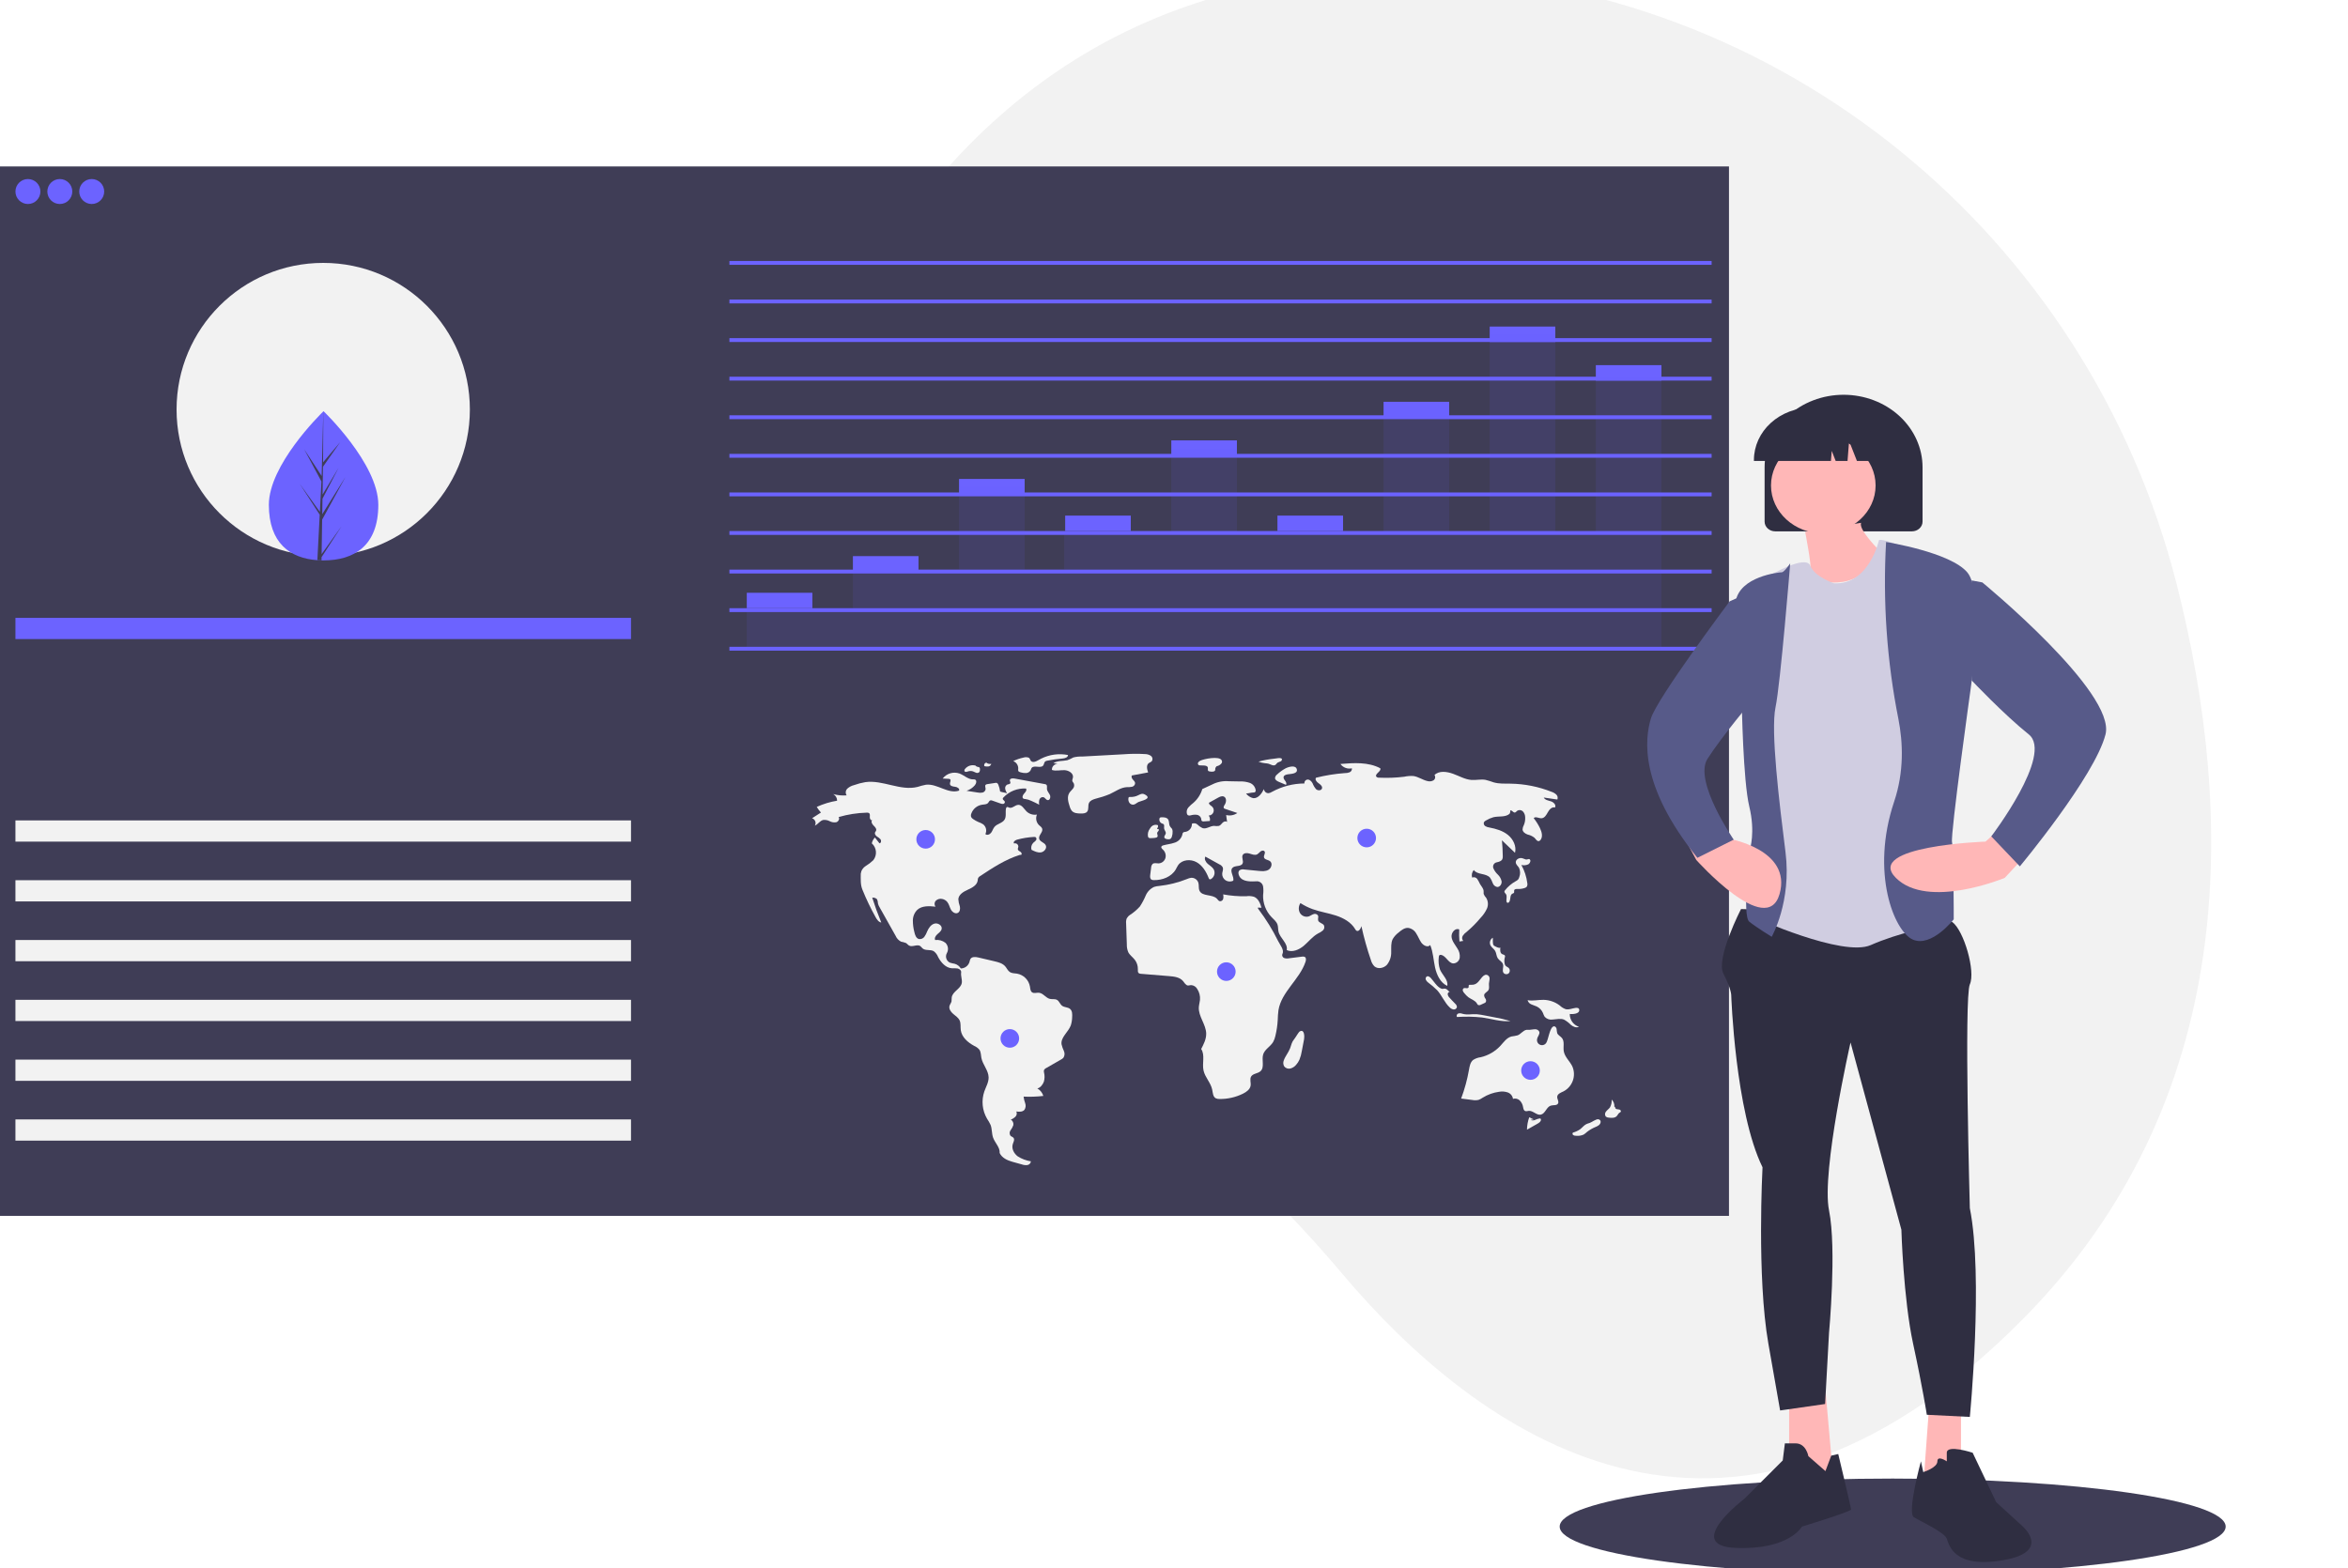 <svg width="1100" height="735" viewBox="0 0 1100 735" fill="none" xmlns="http://www.w3.org/2000/svg">
<g clip-path="url(#clip0)">
<path d="M1019.73 273.728C978.099 110.042 834.265 -8.117 665.435 -12.856C576.18 -15.361 482.258 14.241 413.877 117.829C291.637 303.004 421.389 430.965 511.848 491.77C555.551 521.206 594.93 556.599 628.844 596.926C689.946 669.433 807.493 759.534 947.486 618.36C1048.95 516.036 1047.45 382.759 1019.73 273.728Z" fill="#F2F2F2"/>
<path d="M826.687 244.43V219.042C826.684 214.572 827.639 210.146 829.497 206.016C831.355 201.886 834.08 198.133 837.516 194.972C840.952 191.81 845.032 189.303 849.523 187.592C854.013 185.881 858.827 185 863.687 185C868.548 185 873.361 185.881 877.852 187.592C882.342 189.303 886.422 191.81 889.858 194.972C893.294 198.133 896.019 201.886 897.877 206.016C899.736 210.146 900.69 214.572 900.687 219.042V244.43C900.686 245.642 900.162 246.803 899.23 247.66C898.298 248.517 897.035 248.999 895.717 249H831.658C830.34 248.999 829.076 248.517 828.145 247.66C827.213 246.803 826.689 245.642 826.687 244.43V244.43Z" fill="#2F2E41"/>
<path d="M854.187 250C867.718 250 878.687 239.926 878.687 227.5C878.687 215.074 867.718 205 854.187 205C840.656 205 829.687 215.074 829.687 227.5C829.687 239.926 840.656 250 854.187 250Z" fill="#FFB7B7"/>
<path d="M821.687 215.537C821.695 209.032 824.538 202.795 829.592 198.195C834.645 193.595 841.497 191.007 848.644 191H853.731C860.878 191.007 867.73 193.595 872.783 198.195C877.837 202.795 880.679 209.032 880.687 215.537V216H869.939L866.272 206.656L865.539 216H859.984L858.135 211.285L857.764 216H821.687V215.537Z" fill="#2F2E41"/>
<path d="M886.687 737.892C972.844 737.892 1042.69 727.818 1042.69 715.392C1042.69 702.965 972.844 692.892 886.687 692.892C800.531 692.892 730.687 702.965 730.687 715.392C730.687 727.818 800.531 737.892 886.687 737.892Z" fill="#3F3D56"/>
<path d="M810 77.999H0V569.785H810V77.999Z" fill="#3F3D56"/>
<path d="M13.08 95.599C16.31 95.599 18.928 92.981 18.928 89.751C18.928 86.522 16.31 83.903 13.08 83.903C9.85 83.903 7.232 86.522 7.232 89.751C7.232 92.981 9.85 95.599 13.08 95.599Z" fill="#6C63FF"/>
<path d="M28.025 95.599C31.254 95.599 33.872 92.981 33.872 89.751C33.872 86.522 31.254 83.903 28.025 83.903C24.795 83.903 22.177 86.522 22.177 89.751C22.177 92.981 24.795 95.599 28.025 95.599Z" fill="#6C63FF"/>
<path d="M42.969 95.599C46.199 95.599 48.817 92.981 48.817 89.751C48.817 86.522 46.199 83.903 42.969 83.903C39.739 83.903 37.121 86.522 37.121 89.751C37.121 92.981 39.739 95.599 42.969 95.599Z" fill="#6C63FF"/>
<path d="M151.423 260.611C189.368 260.611 220.128 229.85 220.128 191.905C220.128 153.96 189.368 123.2 151.423 123.2C113.478 123.2 82.718 153.96 82.718 191.905C82.718 229.85 113.478 260.611 151.423 260.611Z" fill="#F2F2F2"/>
<path d="M295.614 289.539H7.232V299.483H295.614V289.539Z" fill="#6C63FF"/>
<path d="M295.614 384.461H7.232V394.405H295.614V384.461Z" fill="#F2F2F2"/>
<path d="M295.614 412.486H7.232V422.43H295.614V412.486Z" fill="#F2F2F2"/>
<path d="M295.614 440.51H7.232V450.454H295.614V440.51Z" fill="#F2F2F2"/>
<path d="M295.614 468.535H7.232V478.479H295.614V468.535Z" fill="#F2F2F2"/>
<path d="M295.614 496.559H7.232V506.504H295.614V496.559Z" fill="#F2F2F2"/>
<path d="M295.614 524.584H7.232V534.528H295.614V524.584Z" fill="#F2F2F2"/>
<path d="M801.864 122.296H341.719V124.104H801.864V122.296Z" fill="#6C63FF"/>
<path d="M801.864 140.376H341.719V142.184H801.864V140.376Z" fill="#6C63FF"/>
<path d="M801.864 158.457H341.719V160.265H801.864V158.457Z" fill="#6C63FF"/>
<path d="M801.864 176.537H341.719V178.345H801.864V176.537Z" fill="#6C63FF"/>
<path d="M801.864 194.617H341.719V196.425H801.864V194.617Z" fill="#6C63FF"/>
<path d="M801.864 212.698H341.719V214.506H801.864V212.698Z" fill="#6C63FF"/>
<path d="M801.864 230.778H341.719V232.586H801.864V230.778Z" fill="#6C63FF"/>
<path d="M801.864 248.858H341.719V250.666H801.864V248.858Z" fill="#6C63FF"/>
<path d="M801.864 266.939H341.719V268.747H801.864V266.939Z" fill="#6C63FF"/>
<path d="M801.864 285.019H341.719V286.827H801.864V285.019Z" fill="#6C63FF"/>
<path d="M801.864 303.099H341.719V304.908H801.864V303.099Z" fill="#6C63FF"/>
<path d="M380.592 277.787H349.855V285.019H380.592V277.787Z" fill="#6C63FF"/>
<path d="M430.312 260.611H399.576V267.843H430.312V260.611Z" fill="#6C63FF"/>
<path d="M480.033 224.45H449.297V231.682H480.033V224.45Z" fill="#6C63FF"/>
<path d="M529.754 241.626H499.018V248.858H529.754V241.626Z" fill="#6C63FF"/>
<path d="M579.475 206.37H548.739V213.602H579.475V206.37Z" fill="#6C63FF"/>
<path d="M629.196 241.626H598.46V248.858H629.196V241.626Z" fill="#6C63FF"/>
<path d="M678.917 188.289H648.181V195.521H678.917V188.289Z" fill="#6C63FF"/>
<path d="M728.638 153.033H697.902V160.265H728.638V153.033Z" fill="#6C63FF"/>
<path d="M778.359 171.113H747.623V178.345H778.359V171.113Z" fill="#6C63FF"/>
<path opacity="0.1" d="M747.623 176.537V249.31H728.638V156.649H697.902V249.31H678.917V191.905H648.181V249.31H579.475V209.986H548.739V249.31H498.566V266.939H480.033V228.066H449.297V266.939H399.576V285.019H349.855V304.908H399.576H529.754H548.739H579.475H747.623H778.359V285.019V176.537H747.623Z" fill="#6C63FF"/>
<path d="M468.542 370.923C468.406 369.846 468.13 368.791 467.722 367.785C467.67 367.595 467.579 367.418 467.455 367.265C467.331 367.112 467.176 366.986 467 366.896C466.766 366.835 466.52 366.832 466.284 366.888L462.606 367.451C462.298 367.465 462.003 367.579 461.767 367.777C461.288 368.281 461.759 369.092 461.745 369.787C461.699 370.176 461.534 370.542 461.272 370.833C461.01 371.125 460.663 371.327 460.281 371.413C459.512 371.568 458.719 371.558 457.954 371.384L452.811 370.585C454.326 370.101 455.674 369.202 456.702 367.988C457.379 367.187 457.739 365.69 456.761 365.31C456.47 365.23 456.167 365.206 455.867 365.238C453.537 365.256 451.704 363.311 449.522 362.491C448.126 362.001 446.61 361.964 445.192 362.387C443.774 362.81 442.526 363.67 441.626 364.845L444.366 364.977C444.624 364.963 444.879 365.031 445.096 365.172C445.696 365.665 444.95 366.613 445.034 367.385C445.144 368.389 446.477 368.603 447.481 368.705C448.486 368.806 449.76 369.622 449.277 370.509C444.228 372.248 439.09 367.109 433.788 367.742C432.461 367.997 431.152 368.337 429.868 368.761C421.864 370.786 413.59 365.383 405.413 366.527C403.595 366.837 401.809 367.308 400.075 367.935C398.931 368.211 397.873 368.763 396.993 369.543C396.566 369.945 396.296 370.486 396.232 371.07C396.168 371.653 396.313 372.24 396.642 372.725C394.531 372.899 392.406 372.697 390.365 372.129C390.917 372.435 391.376 372.885 391.694 373.43C392.012 373.976 392.177 374.597 392.173 375.228C388.876 375.766 385.667 376.744 382.631 378.137C383.198 379.08 383.86 379.961 384.606 380.768L380.433 383.449C380.773 383.559 381.084 383.744 381.343 383.99C381.602 384.236 381.802 384.538 381.929 384.872C382.055 385.206 382.105 385.564 382.075 385.92C382.044 386.276 381.934 386.62 381.752 386.928C383.214 386.278 384.12 384.595 385.683 384.254C386.732 384.144 387.79 384.349 388.721 384.843C389.655 385.337 390.726 385.506 391.767 385.323C392.772 385.027 393.514 383.723 392.875 382.892C397.174 381.638 401.617 380.944 406.094 380.827C406.439 380.784 406.79 380.85 407.095 381.017C407.678 381.421 407.525 382.295 407.493 383.003C407.462 383.712 408.014 384.643 408.647 384.324C407.902 384.97 408.539 386.186 409.254 386.866C409.969 387.545 410.831 388.483 410.393 389.366C410.279 389.597 410.085 389.782 409.975 390.014C409.651 390.701 410.166 391.502 410.773 391.959C411.439 392.325 412.038 392.801 412.547 393.365C412.969 393.997 412.777 395.103 412.023 395.191L409.878 392.468C409.145 393.228 408.643 394.18 408.429 395.214C409.531 396.188 410.22 397.547 410.352 399.013C410.484 400.478 410.051 401.939 409.141 403.095C408.061 404.138 406.865 405.053 405.577 405.824C404.934 406.216 404.391 406.749 403.988 407.385C403.585 408.02 403.334 408.739 403.254 409.487C403.26 412.081 403.048 414.49 404.02 416.895C405.812 421.329 407.881 425.646 410.215 429.82C410.828 430.916 411.62 432.118 412.861 432.307C411.292 428.487 409.88 424.607 408.624 420.669C409.029 420.61 409.441 420.646 409.83 420.773C410.219 420.899 410.574 421.114 410.867 421.399C411.153 422.014 411.301 422.683 411.302 423.36C411.459 424.006 411.72 424.621 412.076 425.181L419.569 438.529C420.067 439.707 420.958 440.676 422.09 441.271C422.886 441.419 423.667 441.635 424.426 441.916C424.974 442.239 425.342 442.813 425.901 443.118C427.479 443.979 429.674 442.327 431.149 443.355C431.528 443.702 431.888 444.069 432.228 444.453C433.59 445.633 435.825 444.844 437.398 445.724C438.338 446.416 439.059 447.363 439.478 448.453C440.832 451.028 443.023 453.551 445.925 453.756C446.838 453.718 447.752 453.75 448.659 453.851C449.55 454.053 450.428 454.831 450.284 455.734C450.039 457.281 450.804 458.976 450.598 460.529C450.224 463.358 446.211 464.602 445.866 467.435C445.868 468.059 445.833 468.683 445.761 469.303C445.58 470.047 445.022 470.653 444.823 471.392C444.447 472.794 445.451 474.189 446.554 475.132C447.657 476.075 448.973 476.888 449.577 478.208C450.214 479.604 449.901 481.231 450.108 482.751C450.561 486.069 453.427 488.529 456.377 490.115C457.32 490.512 458.158 491.125 458.822 491.905C459.581 492.999 459.505 494.441 459.759 495.749C460.38 498.951 463.075 501.589 463.152 504.85C463.206 507.168 461.918 509.27 461.148 511.457C460.427 513.552 460.166 515.778 460.383 517.984C460.6 520.189 461.29 522.322 462.407 524.236C463.044 525.169 463.603 526.153 464.078 527.178C464.805 529.059 464.569 531.197 465.239 533.098C466.125 535.612 468.559 537.689 468.326 540.344C469.432 542.639 471.872 543.767 474.326 544.45L478.724 545.674C479.549 545.973 480.432 546.076 481.304 545.975C481.737 545.913 482.137 545.705 482.437 545.386C482.738 545.067 482.921 544.656 482.957 544.22C480.766 543.88 478.668 543.091 476.797 541.902C475.019 540.587 473.801 538.247 474.476 536.142C474.788 535.165 475.454 534.038 474.821 533.231C474.459 532.769 473.797 532.649 473.388 532.227C473.127 531.851 472.99 531.402 472.997 530.944C473.004 530.485 473.155 530.041 473.428 529.673C473.987 528.948 474.428 528.139 474.733 527.275C474.826 526.774 474.764 526.255 474.554 525.79C474.345 525.325 473.998 524.935 473.56 524.673C474.376 524.365 475.117 523.889 475.737 523.276C476.041 522.963 476.241 522.565 476.31 522.134C476.379 521.704 476.314 521.263 476.124 520.871C477.461 521.041 479.04 521.124 479.918 520.101C480.22 519.654 480.412 519.142 480.477 518.607C480.543 518.072 480.48 517.528 480.294 517.022C479.913 516.015 479.658 514.965 479.534 513.895C482.619 514.042 485.71 513.937 488.778 513.582C488.335 512.088 487.327 510.825 485.968 510.062C487.357 509.827 488.623 508.163 489.062 506.824C489.436 505.458 489.455 504.019 489.118 502.644C489.014 502.288 488.999 501.911 489.076 501.548C489.299 501.07 489.69 500.692 490.176 500.485L497.072 496.524C497.484 496.318 497.857 496.043 498.175 495.71C498.484 495.245 498.669 494.708 498.712 494.151C498.755 493.595 498.655 493.036 498.421 492.529C497.944 491.521 497.573 490.467 497.316 489.383C496.89 486.077 500.429 483.704 501.623 480.592C502.031 479.347 502.252 478.048 502.278 476.738C502.376 475.336 502.383 473.708 501.307 472.804C500.275 471.939 498.663 472.132 497.583 471.326C496.594 470.588 496.252 469.154 495.171 468.557C494.189 468.016 492.958 468.36 491.866 468.105C489.943 467.657 488.732 465.44 486.769 465.235C485.661 465.119 484.406 465.661 483.498 465.016C482.698 464.447 482.666 463.304 482.514 462.335C482.247 460.827 481.524 459.438 480.444 458.354C479.363 457.27 477.976 456.543 476.47 456.271C475.327 456.088 474.084 456.158 473.112 455.53C472.128 454.894 471.677 453.704 470.904 452.824C469.658 451.405 467.695 450.9 465.857 450.468L458.38 448.711C457.053 448.399 455.342 448.233 454.63 449.396C454.419 449.838 454.27 450.308 454.186 450.791C453.919 451.665 453.382 452.432 452.652 452.982C451.922 453.531 451.036 453.835 450.122 453.85C449.496 452.781 448.481 451.995 447.289 451.657C446.513 451.526 445.747 451.344 444.996 451.111C444.602 450.919 444.252 450.649 443.966 450.316C443.68 449.984 443.466 449.597 443.335 449.179C443.204 448.76 443.16 448.32 443.205 447.884C443.251 447.448 443.384 447.026 443.598 446.644C444.03 445.876 444.196 444.988 444.072 444.117C443.948 443.245 443.541 442.439 442.913 441.821C442.236 441.298 441.462 440.914 440.635 440.69C439.809 440.466 438.946 440.408 438.098 440.518C437.651 439.544 438.398 438.445 439.202 437.737C440.007 437.028 440.984 436.332 441.159 435.275C441.435 433.612 439.312 432.348 437.701 432.844C436.09 433.34 435.061 434.905 434.381 436.448C434.055 437.36 433.605 438.222 433.044 439.012C432.758 439.403 432.369 439.708 431.92 439.892C431.471 440.075 430.98 440.131 430.501 440.053C429.174 439.714 428.662 438.138 428.368 436.8C427.896 435.022 427.658 433.19 427.66 431.35C427.672 429.491 428.409 427.711 429.715 426.388C431.921 424.363 435.304 424.561 438.281 424.884C437.961 424.461 437.807 423.935 437.848 423.405C437.889 422.876 438.123 422.38 438.504 422.011C438.901 421.658 439.378 421.407 439.894 421.28C440.41 421.154 440.95 421.155 441.465 421.283C442.362 421.47 443.17 421.953 443.759 422.655C444.605 423.686 444.845 425.079 445.485 426.249C446.124 427.42 447.562 428.418 448.739 427.79C449.755 427.248 449.916 425.838 449.663 424.715C449.264 423.634 449.029 422.5 448.965 421.349C449.14 419.158 451.411 417.839 453.416 416.936C455.42 416.034 457.715 414.82 458.033 412.645C458.044 412.219 458.124 411.798 458.271 411.398C458.493 411.045 458.802 410.754 459.168 410.554C465.018 406.688 470.966 402.774 477.652 400.662C478 400.552 478.041 400.674 478.395 400.588C478.892 400.301 478.563 399.508 478.087 399.188C477.611 398.869 476.976 398.624 476.855 398.063C476.766 397.652 477.009 397.247 477.072 396.831C477.088 396.579 477.042 396.328 476.938 396.098C476.834 395.868 476.676 395.668 476.476 395.514C476.277 395.36 476.043 395.257 475.794 395.215C475.546 395.173 475.291 395.192 475.051 395.271C474.514 394.56 475.577 393.734 476.436 393.497C479.017 392.787 481.666 392.354 484.338 392.206C484.647 392.157 484.963 392.211 485.237 392.359C485.434 392.549 485.55 392.806 485.564 393.078C485.578 393.351 485.487 393.618 485.311 393.827C484.943 394.23 484.538 394.598 484.101 394.925C483.668 395.346 483.36 395.879 483.209 396.465C483.058 397.05 483.07 397.666 483.245 398.245C484.64 398.954 486.157 399.685 487.702 399.435C489.247 399.185 490.619 397.449 489.892 396.062C489.216 394.771 487.185 394.48 486.835 393.065C486.426 391.408 488.772 389.934 488.243 388.312C488.012 387.601 487.303 387.182 486.76 386.669C486.118 386.04 485.681 385.231 485.507 384.35C485.333 383.468 485.43 382.554 485.785 381.728C484.899 381.884 483.989 381.825 483.132 381.556C482.274 381.288 481.493 380.818 480.854 380.185C479.674 378.995 478.734 377.117 477.059 377.17C475.522 377.219 474.198 379.012 472.761 378.465C472.408 378.331 472.035 378.057 471.692 378.217C471.58 378.29 471.486 378.388 471.417 378.502C471.348 378.617 471.306 378.746 471.294 378.879C470.928 380.625 471.557 382.614 470.605 384.123C469.569 385.765 467.174 385.993 465.919 387.473C465.237 388.277 464.973 389.36 464.347 390.207C463.721 391.054 462.391 391.593 461.639 390.855C462.009 390.095 462.11 389.233 461.926 388.409C461.741 387.584 461.283 386.847 460.626 386.317C459.928 385.861 459.175 385.496 458.386 385.228C457.505 384.854 456.666 384.387 455.885 383.833C455.493 383.597 455.175 383.257 454.966 382.851C454.801 382.342 454.823 381.791 455.029 381.297C455.41 380.204 456.083 379.236 456.974 378.497C457.865 377.759 458.941 377.278 460.085 377.106C461.086 376.97 462.251 377.018 462.914 376.255C463.264 375.851 463.448 375.241 463.957 375.077C464.282 375.012 464.62 375.054 464.92 375.196L468.655 376.511C469.072 376.699 469.531 376.775 469.986 376.731C470.212 376.701 470.418 376.586 470.563 376.41C470.707 376.234 470.78 376.01 470.766 375.783C470.647 375.162 469.692 374.865 469.779 374.239C469.828 374.036 469.937 373.853 470.092 373.713C471.44 372.278 473.089 371.159 474.92 370.436C476.752 369.713 478.72 369.404 480.685 369.53C481.157 370.305 480.411 371.222 479.79 371.883C479.17 372.544 478.671 373.725 479.422 374.234C479.729 374.391 480.071 374.468 480.416 374.458C481.336 374.582 482.23 374.854 483.064 375.261C484.355 375.823 485.621 376.437 486.862 377.105C486.683 376.295 486.716 375.452 486.958 374.659C487.093 374.268 487.369 373.942 487.732 373.745C488.095 373.547 488.519 373.492 488.92 373.591C489.663 373.879 490.043 374.861 490.834 374.951C491.889 375.072 492.305 373.513 491.864 372.547C491.424 371.581 490.551 370.773 490.479 369.714C490.43 368.999 490.701 368.113 490.131 367.68C489.928 367.55 489.697 367.469 489.457 367.444L475.206 364.822C474.36 364.666 473.137 364.785 473.099 365.645C473.079 366.125 473.507 366.599 473.317 367.041C473.115 367.511 472.449 367.468 471.964 367.635C471.602 367.802 471.303 368.081 471.113 368.431C470.922 368.782 470.85 369.184 470.907 369.579C471.039 370.366 471.344 371.114 471.799 371.769C470.872 371.382 469.469 371.31 468.542 370.923Z" fill="#F2F2F2"/>
<path d="M457.171 358.825C456.272 358.528 455.304 358.514 454.397 358.786C453.49 359.057 452.689 359.601 452.102 360.343C451.964 360.481 451.869 360.654 451.827 360.844C451.786 361.033 451.799 361.231 451.866 361.413C452.148 361.892 452.866 361.703 453.395 361.531C454.172 361.254 455.019 361.233 455.809 361.474C456.306 361.644 456.75 361.946 457.249 362.11C457.492 362.212 457.758 362.245 458.018 362.207C458.279 362.169 458.524 362.061 458.728 361.894C459.022 361.497 459.153 361.003 459.092 360.512C459.116 360.349 459.103 360.182 459.054 360.024C459.005 359.866 458.922 359.721 458.809 359.599C458.61 359.484 458.385 359.417 458.155 359.406C457.638 359.31 457.172 359.037 456.835 358.635" fill="#F2F2F2"/>
<path d="M462.31 357.394C462.108 357.384 461.908 357.425 461.727 357.513C461.547 357.602 461.392 357.736 461.278 357.902C461.164 358.069 461.095 358.261 461.076 358.462C461.058 358.662 461.092 358.864 461.175 359.048C461.793 359.216 462.438 359.258 463.072 359.172C463.388 359.122 463.683 358.981 463.919 358.764C464.155 358.548 464.322 358.267 464.398 357.956C463.651 358.092 462.881 357.944 462.237 357.543" fill="#F2F2F2"/>
<path d="M479.551 355.005C477.87 355.362 476.237 355.917 474.686 356.658C475.417 356.939 476.038 357.447 476.459 358.108C476.879 358.769 477.076 359.548 477.02 360.329C476.955 360.629 476.962 360.94 477.042 361.237C477.221 361.67 477.739 361.832 478.194 361.943C479.012 362.192 479.866 362.301 480.72 362.266C481.147 362.243 481.562 362.115 481.927 361.892C482.292 361.669 482.596 361.358 482.81 360.988C482.934 360.637 483.079 360.294 483.245 359.96C484.336 358.299 487.578 360.308 488.749 358.702C489.162 358.136 489.124 357.285 489.662 356.836C489.94 356.641 490.262 356.518 490.6 356.478C492.956 356.01 495.335 355.671 497.728 355.463C498.862 355.364 500.34 354.957 500.349 353.819C496.079 352.981 491.651 353.576 487.754 355.514C486.35 356.217 484.493 357.696 483.141 356.764C482.634 356.415 482.66 355.475 481.963 355.082C481.192 354.776 480.339 354.749 479.551 355.005V355.005Z" fill="#F2F2F2"/>
<path d="M493.516 357.617L495.52 358.002C495.151 357.985 494.783 358.048 494.44 358.185C494.097 358.322 493.788 358.531 493.532 358.798C493.276 359.064 493.08 359.382 492.957 359.73C492.833 360.078 492.786 360.449 492.817 360.817C494.694 361.444 496.741 360.834 498.718 360.917C500.696 361 502.996 362.413 502.659 364.363C502.557 364.953 502.216 365.542 502.393 366.113C502.584 366.486 502.811 366.839 503.07 367.167C503.23 367.575 503.274 368.019 503.196 368.45C503.118 368.881 502.922 369.282 502.629 369.608C502.104 370.307 501.399 370.864 500.938 371.607C499.792 373.455 500.443 375.843 501.126 377.907C501.323 378.687 501.687 379.414 502.194 380.04C503.205 381.115 504.852 381.208 506.328 381.23C507.402 381.245 508.632 381.192 509.312 380.36C510.198 379.274 509.578 377.579 510.162 376.304C510.692 375.146 512.043 374.649 513.267 374.297C515.534 373.741 517.756 373.016 519.914 372.127C522.546 370.917 525.006 369.03 527.899 368.874C528.711 368.907 529.525 368.85 530.324 368.704C530.723 368.621 531.083 368.408 531.348 368.099C531.613 367.79 531.768 367.401 531.79 366.995C531.739 366.302 531.153 365.793 530.695 365.271C530.237 364.749 529.878 363.946 530.298 363.394L537.882 361.977C537.344 360.512 536.925 358.583 538.16 357.63C538.606 357.286 539.203 357.148 539.582 356.732C539.856 356.338 539.964 355.852 539.885 355.379C539.806 354.906 539.545 354.483 539.157 354.199C538.355 353.662 537.411 353.376 536.445 353.377C533.113 353.177 529.772 353.207 526.444 353.466L506.908 354.537C505.553 354.481 504.197 354.619 502.881 354.946C501.952 355.468 500.979 355.909 499.975 356.264C497.825 356.715 495.46 356.41 493.516 357.617Z" fill="#F2F2F2"/>
<path d="M529.426 373.461C529.222 373.429 529.013 373.476 528.843 373.593C528.73 373.717 528.663 373.876 528.653 374.043C528.524 374.781 528.678 375.541 529.085 376.17C529.292 376.479 529.578 376.726 529.913 376.887C530.248 377.048 530.62 377.116 530.991 377.084C531.893 376.969 532.559 376.199 533.388 375.823C534.667 375.244 540.099 374.342 536.342 372.313C535.047 371.613 534.21 372.231 533.19 372.691C532.029 373.285 530.728 373.551 529.426 373.461V373.461Z" fill="#F2F2F2"/>
<path d="M562.335 356.471C561.896 356.65 561.529 356.969 561.291 357.379C561.181 357.587 561.156 357.83 561.22 358.056C561.284 358.282 561.432 358.475 561.635 358.595C561.798 358.655 561.972 358.682 562.146 358.676L563.93 358.73C564.688 358.752 565.635 358.914 565.838 359.644C565.989 360.186 565.651 360.883 566.059 361.271C566.235 361.406 566.445 361.488 566.666 361.507C567.254 361.658 567.867 361.678 568.464 361.565C569.761 361.217 569.08 360.425 569.488 359.72C570.114 358.64 570.005 359.294 571.108 358.675C571.921 358.218 572.973 357.39 572.294 356.225C571.113 354.201 564.078 355.601 562.335 356.471Z" fill="#F2F2F2"/>
<path d="M597.543 355.453L596.507 355.591C594.162 355.837 591.843 356.281 589.573 356.919C590.547 357.304 591.568 357.554 592.61 357.664C593.183 357.692 593.752 357.773 594.311 357.906C595.305 358.202 596.306 358.965 597.266 358.574C597.861 358.331 598.055 357.712 598.548 357.383C598.889 357.156 600.18 356.789 600.325 356.56C601.492 354.71 598.44 355.333 597.543 355.453Z" fill="#F2F2F2"/>
<path d="M602.092 360.161C600.708 360.934 599.424 361.874 598.269 362.96C597.999 363.157 597.776 363.411 597.614 363.703C597.451 363.996 597.354 364.32 597.329 364.653C597.388 365.539 598.332 366.053 599.149 366.399L602.461 367.801C602.862 367.234 602.495 366.453 602.079 365.896C601.664 365.34 601.171 364.696 601.354 364.027C601.564 363.263 602.495 363.002 603.276 362.871C604.549 362.656 607.983 362.674 607.57 360.622C607.084 358.205 603.369 359.446 602.092 360.161Z" fill="#F2F2F2"/>
<path d="M601.426 496.944C601.244 497.393 601.167 497.877 601.202 498.36C601.236 498.843 601.381 499.311 601.626 499.729C601.961 500.157 602.412 500.479 602.926 500.657C603.44 500.834 603.994 500.86 604.522 500.73C605.577 500.449 606.517 499.844 607.21 499.001C607.844 498.294 608.366 497.495 608.757 496.629C609.302 495.281 609.687 493.874 609.903 492.435L610.931 487.037C611.161 485.831 611.152 482.132 608.935 483.337C608.329 483.666 606.926 486.266 606.292 487.003C605.148 488.331 604.996 489.62 604.394 491.23C603.639 493.245 602.123 494.925 601.426 496.944Z" fill="#F2F2F2"/>
<path d="M718.539 524.568C717.814 524.285 717.11 523.95 716.432 523.565C715.753 525.432 715.392 527.4 715.364 529.386L720.329 526.577C721.076 526.154 721.922 525.567 721.906 524.709C721.913 524.603 721.891 524.497 721.843 524.403C721.795 524.308 721.722 524.228 721.632 524.172C721.522 524.128 721.401 524.114 721.284 524.131C720.557 524.263 719.85 524.49 719.182 524.807C718.847 524.963 718.481 525.045 718.111 525.047C717.741 525.049 717.375 524.971 717.038 524.818" fill="#F2F2F2"/>
<path d="M744.73 526.236C744.185 526.384 743.653 526.575 743.138 526.807C741.998 527.387 741.223 528.488 740.198 529.252C739.178 529.93 738.057 530.444 736.876 530.774C736.805 530.86 736.754 530.961 736.724 531.07C736.695 531.178 736.689 531.291 736.706 531.402C736.724 531.513 736.765 531.619 736.826 531.712C736.887 531.806 736.968 531.886 737.062 531.947C737.46 532.173 737.917 532.276 738.374 532.242C739.577 532.372 740.794 532.185 741.902 531.698C742.497 531.313 743.053 530.871 743.563 530.38C744.843 529.404 746.249 528.608 747.745 528.015C748.279 527.813 748.772 527.518 749.202 527.144C750.124 526.236 750.189 524.835 748.86 524.526C747.786 524.277 745.752 525.905 744.73 526.236Z" fill="#F2F2F2"/>
<path d="M756.302 518.677C756.361 518.052 756.278 517.422 756.059 516.834C755.839 516.246 755.489 515.716 755.035 515.283C755.14 516.536 754.878 517.793 754.28 518.898C753.779 519.635 752.994 520.132 752.445 520.834C752.138 521.156 751.954 521.576 751.926 522.021C751.899 522.465 752.03 522.905 752.297 523.262C752.708 523.575 753.209 523.748 753.726 523.755C755.007 523.906 756.49 523.99 757.389 523.064C757.879 522.559 758.118 521.81 758.716 521.439C758.939 521.345 759.138 521.203 759.299 521.022C759.546 520.63 759.153 520.112 758.711 519.971C758.27 519.829 757.783 519.896 757.339 519.761C756.895 519.627 756.487 519.128 756.715 518.724" fill="#F2F2F2"/>
<path d="M735.735 472.853C735.063 473.017 734.366 473.058 733.68 472.974C732.571 472.621 731.561 472.014 730.73 471.2C728.541 469.533 725.88 468.603 723.129 468.544C720.627 468.497 718.101 469.175 715.644 468.702C715.763 469.141 715.982 469.546 716.284 469.886C716.586 470.226 716.963 470.492 717.384 470.663C718.199 471.061 719.099 471.261 719.919 471.652C721.231 472.282 722.272 473.365 722.85 474.701C723.055 475.339 723.333 475.952 723.68 476.525C724.153 477.022 724.74 477.396 725.391 477.614C726.041 477.832 726.735 477.888 727.412 477.776C729.194 477.659 731.055 477.146 732.713 477.81C733.909 478.47 735 479.306 735.947 480.291C737.006 481.154 738.498 481.795 739.713 481.172C738.45 480.763 737.351 479.961 736.576 478.883C735.801 477.806 735.391 476.508 735.405 475.181C736.598 475.291 740.033 475.248 739.848 473.222C739.691 471.505 736.759 472.668 735.735 472.853Z" fill="#F2F2F2"/>
<path d="M720.135 486.825C720.346 485.663 721.504 484.638 721.144 483.514C720.972 483.142 720.693 482.831 720.342 482.621C719.991 482.41 719.585 482.31 719.177 482.334C718.361 482.315 717.559 482.558 716.743 482.581C716.212 482.552 715.679 482.56 715.149 482.603C713.529 482.87 712.531 484.567 711.004 485.171C710.037 485.413 709.057 485.596 708.068 485.722C705.876 486.298 704.49 488.369 702.958 490.038C700.483 492.724 697.258 494.604 693.702 495.436C692.428 495.586 691.205 496.025 690.126 496.718C688.815 497.79 688.492 499.627 688.2 501.295C687.394 505.903 686.162 510.425 684.52 514.805L689.723 515.47C690.705 515.665 691.716 515.651 692.691 515.427C693.384 515.165 694.04 514.816 694.643 514.387C696.961 512.948 699.554 512.012 702.256 511.639C703.615 511.384 705.016 511.482 706.326 511.924C706.977 512.154 707.552 512.558 707.99 513.091C708.427 513.624 708.711 514.267 708.809 514.95C709.362 514.778 709.952 514.759 710.514 514.896C711.077 515.033 711.592 515.32 712.004 515.727C712.819 516.557 713.353 517.622 713.53 518.772C713.667 519.484 713.804 520.337 714.465 520.636C715.003 520.879 715.622 520.617 716.211 520.57C718.212 520.41 719.872 522.742 721.838 522.341C723.947 521.91 724.465 518.752 726.522 518.119C727.704 517.755 729.361 518.197 729.927 517.098C730.426 516.129 729.431 515.011 729.533 513.927C729.66 512.591 731.235 512.024 732.45 511.454C734.508 510.391 736.083 508.582 736.854 506.397C737.624 504.212 737.532 501.816 736.595 499.697C735.393 497.234 733.027 495.295 732.591 492.59C732.254 490.508 733.075 488.081 731.748 486.442C731.073 485.609 729.93 485.149 729.528 484.154C729.373 483.498 729.276 482.83 729.241 482.156C729.104 481.495 728.527 480.803 727.874 480.975C725.979 481.472 725.374 487.328 724.359 488.751C724.047 489.212 723.582 489.548 723.046 489.699C722.51 489.85 721.938 489.806 721.432 489.575C720.925 489.344 720.517 488.941 720.28 488.437C720.042 487.934 719.991 487.363 720.135 486.825V486.825Z" fill="#F2F2F2"/>
<path d="M685.095 475.066C684.466 474.814 683.771 474.778 683.119 474.965C682.499 475.224 682.136 476.136 682.634 476.588C686.528 476.322 690.437 476.398 694.317 476.814C698.769 477.424 703.176 478.935 707.647 478.49C705.093 477.737 702.496 477.134 699.871 476.686L695.494 475.85C694.319 475.604 693.133 475.42 691.939 475.3C689.441 475.094 687.551 475.754 685.095 475.066Z" fill="#F2F2F2"/>
<path d="M688.997 461.492C688.673 461.465 688.273 461.442 688.105 461.72C687.945 461.986 688.129 462.337 688.043 462.635C687.925 463.042 687.392 463.146 686.972 463.091C686.565 462.966 686.129 462.971 685.725 463.105C685.536 463.234 685.394 463.421 685.321 463.637C685.247 463.853 685.245 464.088 685.316 464.305C685.468 464.737 685.715 465.129 686.037 465.454C686.587 466.148 687.215 466.777 687.907 467.329C689.246 468.318 691.061 468.795 691.905 470.23C692.024 470.508 692.206 470.754 692.439 470.949C692.661 471.038 692.902 471.072 693.14 471.048C693.379 471.024 693.608 470.943 693.808 470.811L695.336 470.112C695.612 470.013 695.857 469.846 696.051 469.626C696.183 469.363 696.238 469.068 696.21 468.775C696.182 468.481 696.072 468.202 695.892 467.968C695.527 467.503 695.315 466.935 695.287 466.344C695.399 465.301 696.741 464.902 697.293 464.009C697.849 463.109 697.487 461.949 697.551 460.893C697.626 459.659 698.402 458.052 697.153 457.129C696.092 456.345 695.078 457.07 694.316 457.936C692.71 459.761 691.95 461.738 688.997 461.492Z" fill="#F2F2F2"/>
<path d="M698.275 443.04C698.797 444.04 699.885 444.636 700.454 445.609C701.071 446.664 701.001 448.026 701.67 449.049C702.356 450.098 703.738 450.654 704.123 451.847C704.543 453.15 703.59 454.733 704.35 455.871C704.492 456.057 704.67 456.211 704.875 456.325C705.08 456.438 705.306 456.508 705.539 456.529C705.771 456.55 706.006 456.523 706.228 456.449C706.45 456.375 706.654 456.256 706.827 456.099C707.148 455.75 707.319 455.289 707.305 454.816C707.291 454.342 707.093 453.892 706.752 453.563C706.302 453.153 705.656 452.975 705.28 452.496C705.084 452.219 704.954 451.902 704.899 451.567C704.694 450.603 704.727 449.603 704.994 448.654C705.095 448.413 705.12 448.148 705.068 447.892C704.898 447.401 704.232 447.366 703.765 447.138C702.704 446.619 702.729 445.121 702.915 443.955C702.791 444.731 700.025 443.41 699.735 442.97C699.16 442.096 699.473 440.411 699.359 439.445C698.755 439.794 698.307 440.36 698.106 441.028C697.905 441.696 697.965 442.416 698.275 443.04V443.04Z" fill="#F2F2F2"/>
<path d="M670.404 458.414C669.893 457.842 669.124 457.244 668.44 457.589C668.194 457.749 668.014 457.991 667.929 458.272C667.845 458.552 667.862 458.854 667.978 459.123C668.228 459.655 668.612 460.112 669.092 460.451C670.579 461.551 671.985 462.756 673.3 464.057C675.527 466.504 676.707 469.807 679.129 472.062C679.616 472.585 680.261 472.934 680.965 473.055C681.316 473.103 681.673 473.017 681.965 472.816C682.257 472.614 682.464 472.311 682.544 471.965C682.536 471.673 682.467 471.386 682.341 471.123C682.214 470.859 682.034 470.625 681.811 470.436C680.871 469.413 679.84 468.471 678.952 467.401C678.542 466.991 678.284 466.452 678.221 465.875C678.217 465.299 678.742 464.696 679.3 464.839C678.621 464.666 678.118 463.535 677.122 463.323C676.29 463.145 676.088 463.66 675.098 463.235C673.209 462.425 671.727 459.895 670.404 458.414Z" fill="#F2F2F2"/>
<path d="M714.792 402.754C714.25 402.593 713.717 402.403 713.196 402.184C711.793 401.763 709.937 402.794 710.124 404.246C710.248 405.211 711.147 405.862 711.643 406.699C711.946 407.355 712.115 408.065 712.141 408.787C712.168 409.509 712.05 410.229 711.795 410.905C711.701 411.335 711.52 411.742 711.265 412.102C710.908 412.481 710.481 412.788 710.008 413.006C708.114 414.068 706.443 415.487 705.089 417.185C704.942 417.341 704.839 417.535 704.792 417.745C704.725 418.235 705.218 418.592 705.497 419.001C706.116 419.91 705.668 421.132 705.73 422.23C705.72 422.385 705.75 422.54 705.818 422.681C705.885 422.821 705.987 422.941 706.114 423.031C706.487 423.221 706.929 422.899 707.132 422.532C707.803 421.316 707.297 419.365 708.556 418.778C708.795 418.667 709.083 418.621 709.242 418.411C709.494 418.08 709.251 417.588 709.379 417.191C709.571 416.596 710.385 416.569 711.01 416.595C712.087 416.64 713.164 416.497 714.191 416.172C714.595 416.076 714.961 415.864 715.244 415.562C715.401 415.305 715.505 415.019 715.551 414.721C715.597 414.424 715.584 414.12 715.512 413.827C715.136 410.85 714.193 407.972 712.734 405.35C713.826 405.611 714.975 405.501 715.998 405.037C716.532 404.714 717.173 403.749 716.908 403.092C716.489 402.053 715.731 402.928 714.792 402.754Z" fill="#F2F2F2"/>
<path d="M573.004 419.128C573.196 419.828 573.207 420.565 573.034 421.269C572.936 421.617 572.712 421.916 572.407 422.109C572.101 422.302 571.735 422.375 571.379 422.315C570.842 422.152 570.532 421.613 570.152 421.202C568.034 418.915 563.256 420.239 561.947 417.41C561.413 416.256 561.776 414.873 561.412 413.654C561.182 412.95 560.725 412.342 560.112 411.926C559.499 411.509 558.766 411.308 558.026 411.354C557.352 411.452 556.695 411.648 556.078 411.936C551.941 413.593 547.599 414.679 543.169 415.164C542.328 415.216 541.495 415.367 540.689 415.616C538.914 416.433 537.507 417.883 536.743 419.682C535.995 421.466 535.083 423.177 534.021 424.794C532.664 426.311 531.11 427.639 529.399 428.742C528.772 429.146 528.25 429.694 527.875 430.34C527.582 431.095 527.477 431.909 527.569 432.714L527.902 442.502C527.856 443.765 528.081 445.023 528.562 446.192C529.266 447.599 530.656 448.52 531.62 449.763C532.604 451.04 533.117 452.618 533.071 454.23C533.051 454.878 532.986 455.644 533.491 456.051C533.798 456.25 534.157 456.354 534.523 456.348L547.764 457.432C550.093 457.622 552.674 457.936 554.194 459.71C554.912 460.548 555.489 461.752 556.588 461.842C557.059 461.815 557.528 461.751 557.99 461.649C558.587 461.673 559.169 461.851 559.676 462.168C560.184 462.484 560.6 462.927 560.884 463.453C561.883 464.969 562.336 466.78 562.17 468.587C562.061 469.722 561.71 470.825 561.634 471.962C561.345 476.29 565.014 480.049 565.085 484.386C565.127 486.936 563.916 489.32 562.735 491.581C564.641 494.467 563.08 498.311 563.839 501.685C564.559 504.887 567.228 507.393 567.893 510.606C568.197 512.077 568.215 513.887 569.512 514.645C570.081 514.922 570.712 515.049 571.344 515.012C575.157 515.057 578.926 514.199 582.344 512.508C583.947 511.712 585.61 510.523 585.89 508.755C586.116 507.329 585.392 505.734 586.128 504.491C586.996 503.027 589.218 503.143 590.494 502.018C592.565 500.191 590.95 496.709 591.789 494.078C592.543 491.714 595.139 490.458 596.426 488.336C596.932 487.423 597.296 486.439 597.504 485.416C598.093 482.971 598.46 480.478 598.6 477.968C598.634 476.442 598.747 474.919 598.937 473.406C600.324 464.786 608.845 459.015 611.612 450.735C611.876 449.944 612 448.891 611.296 448.443C610.879 448.244 610.406 448.195 609.957 448.303L603.853 449.073C603.103 449.236 602.322 449.191 601.595 448.943C601.24 448.803 600.953 448.529 600.799 448.18C600.644 447.831 600.633 447.435 600.769 447.078C601.806 445.2 599.674 442.827 598.726 440.903C596.175 435.721 593.137 430.794 589.652 426.188C589.429 425.951 589.29 425.647 589.255 425.324L590.987 425.382C590.402 423.283 589.437 420.987 587.399 420.22C586.211 419.897 584.97 419.824 583.752 420.004C580.149 420.076 576.548 419.783 573.004 419.128Z" fill="#F2F2F2"/>
<path d="M583.755 371.844C584.567 372.924 585.723 373.693 587.032 374.024C589.38 374.324 591.068 371.897 592.142 369.788C592.182 370.326 592.43 370.827 592.833 371.184C593.237 371.542 593.764 371.728 594.302 371.703C594.881 371.606 595.435 371.389 595.926 371.068C600.578 368.526 605.787 367.179 611.087 367.149C611.037 366.747 611.136 366.341 611.367 366.009C611.598 365.676 611.944 365.441 612.338 365.349C613.415 365.135 614.386 366.067 614.906 367.035C615.292 368.064 615.857 369.017 616.576 369.849C617.402 370.573 619.001 370.542 619.327 369.492C619.64 368.485 618.591 367.626 617.719 367.033C616.848 366.439 615.929 365.34 616.516 364.464C620.941 363.348 625.456 362.622 630.007 362.292C630.783 362.319 631.556 362.186 632.278 361.901C632.636 361.75 632.933 361.485 633.125 361.148C633.316 360.81 633.392 360.419 633.339 360.035C632.344 360.269 631.303 360.201 630.347 359.84C629.391 359.48 628.564 358.843 627.972 358.01C634.295 357.489 641.02 357.044 646.624 360.019C647.297 361.463 643.869 362.664 644.786 363.966C644.966 364.146 645.184 364.282 645.424 364.364C645.665 364.446 645.921 364.472 646.173 364.439C650.065 364.622 653.966 364.473 657.833 363.995C659.225 363.687 660.652 363.571 662.074 363.651C664.427 363.941 666.439 365.511 668.754 366.023C669.218 366.159 669.705 366.2 670.185 366.143C670.665 366.085 671.128 365.931 671.547 365.69C671.747 365.56 671.919 365.392 672.053 365.194C672.186 364.996 672.278 364.774 672.324 364.539C672.369 364.305 672.366 364.064 672.316 363.831C672.266 363.598 672.169 363.377 672.032 363.182C674.211 361.046 677.828 361.575 680.704 362.598C683.579 363.621 686.303 365.27 689.346 365.498C691.528 365.661 693.741 365.074 695.897 365.447C697.23 365.783 698.545 366.186 699.838 366.655C702.342 367.355 704.992 367.208 707.593 367.241C714.228 367.331 720.791 368.635 726.957 371.089C727.759 371.35 728.494 371.784 729.11 372.361C729.412 372.655 729.619 373.032 729.705 373.445C729.79 373.858 729.751 374.287 729.59 374.677L723.219 373.746C723.819 374.928 725.372 375.129 726.634 375.537C727.895 375.944 729.202 377.337 728.444 378.424C727.078 377.989 725.84 379.356 725.149 380.613C724.459 381.87 723.618 383.375 722.186 383.452C720.903 383.52 719.353 382.428 718.517 383.403C719.672 384.86 720.66 386.441 721.465 388.117C722.291 389.837 722.879 392.005 721.763 393.553C721.587 393.829 721.321 394.035 721.01 394.137C720.098 394.367 719.506 393.252 718.852 392.576C717.917 391.844 716.828 391.334 715.667 391.084C714.551 390.685 713.376 389.899 713.289 388.717C713.329 387.979 713.541 387.26 713.909 386.619C714.389 385.474 714.6 384.233 714.523 382.993C714.517 381.984 714.14 381.012 713.465 380.262C713.117 379.901 712.653 379.675 712.155 379.624C711.657 379.573 711.156 379.7 710.743 379.982C710.384 380.28 710.096 380.756 709.63 380.774C708.807 380.805 708.175 379.37 707.513 379.86C707.59 380.382 707.482 380.915 707.207 381.365C705.23 383.084 702.194 382.357 699.646 382.964C698.434 383.311 697.274 383.818 696.196 384.471C695.793 384.643 695.45 384.931 695.21 385.298C695.086 385.624 695.078 385.982 695.186 386.313C695.294 386.644 695.511 386.929 695.803 387.119C696.398 387.484 697.066 387.712 697.759 387.787C700.866 388.375 704.018 389.286 706.47 391.281C708.923 393.276 710.531 396.575 709.755 399.64L703.629 393.786C703.862 396.244 703.994 398.709 704.025 401.18C704.065 401.663 703.998 402.148 703.831 402.602C703.394 403.567 702.21 403.891 701.173 404.104C700.885 404.159 700.611 404.274 700.37 404.442C700.129 404.611 699.927 404.828 699.776 405.08C699.625 405.331 699.529 405.612 699.494 405.904C699.46 406.196 699.487 406.491 699.575 406.772C700.054 407.937 700.78 408.985 701.704 409.842C702.63 410.705 703.254 411.843 703.483 413.088C703.593 414.339 702.649 415.75 701.396 415.663C700.928 415.571 700.492 415.358 700.13 415.046C699.769 414.735 699.495 414.334 699.335 413.885C699.026 412.984 698.604 412.125 698.08 411.33C696.237 409.113 692.097 410.063 690.445 407.7C690.024 408.177 689.733 408.754 689.597 409.376C689.462 409.998 689.488 410.644 689.673 411.253C690.088 411.069 690.554 411.035 690.991 411.156C691.428 411.277 691.81 411.547 692.07 411.918C692.569 412.674 693.005 413.47 693.373 414.298C693.984 415.357 694.958 416.295 695.043 417.515C695.021 417.977 695.028 418.439 695.066 418.899C695.338 419.604 695.75 420.246 696.276 420.787C696.733 421.539 697 422.392 697.054 423.271C697.108 424.15 696.947 425.028 696.585 425.831C695.845 427.427 694.839 428.886 693.612 430.146C691.65 432.506 689.484 434.688 687.138 436.666C686.412 437.158 685.788 437.786 685.3 438.515C685.066 438.886 684.959 439.323 684.996 439.76C685.033 440.197 685.213 440.61 685.507 440.935C685.039 440.959 684.2 441.189 683.733 441.212C683.568 439.335 683.532 437.45 683.625 435.569C681.779 434.682 679.792 437.056 680.03 439.09C680.268 441.124 681.739 442.756 682.787 444.515C683.638 445.765 684.02 447.274 683.866 448.778C683.764 449.521 683.398 450.203 682.836 450.7C682.274 451.197 681.552 451.475 680.802 451.485C678.429 451.278 677.436 447.871 675.086 447.481C674.879 447.433 674.662 447.454 674.468 447.543C674.119 447.734 674.058 448.201 674.039 448.598C673.798 450.543 673.997 452.517 674.621 454.375C675.735 457.006 678.612 459.215 678.009 462.008C674.757 460.496 673.066 456.85 672.299 453.347C671.531 449.844 671.403 446.167 670.027 442.855C668.982 444.195 666.786 443.088 665.831 441.683C664.926 440.351 664.369 438.81 663.491 437.46C663.101 436.754 662.551 436.148 661.886 435.691C661.221 435.234 660.459 434.938 659.659 434.827C657.973 434.749 656.51 435.907 655.223 437C654.105 437.83 653.165 438.876 652.461 440.077C651.562 441.886 651.797 444.019 651.754 446.039C651.847 448.242 651.137 450.405 649.756 452.125C648.267 453.723 645.52 454.28 643.879 452.839C643.085 452.013 642.519 450.995 642.237 449.885C640.455 444.685 638.972 439.388 637.793 434.019C637.517 435.245 636.441 436.824 635.413 436.102C635.182 435.908 634.996 435.667 634.865 435.396C632.948 432.146 629.397 430.197 625.809 429.028C622.222 427.86 618.447 427.314 614.899 426.03C612.911 425.31 611.012 424.364 609.24 423.211C608.788 423.875 608.524 424.648 608.476 425.45C608.428 426.251 608.598 427.051 608.968 427.764C609.364 428.462 609.981 429.009 610.721 429.319C611.462 429.629 612.284 429.684 613.06 429.476C613.848 429.225 614.513 428.678 615.295 428.408C615.671 428.236 616.096 428.204 616.494 428.316C616.892 428.429 617.237 428.68 617.467 429.023C617.794 429.744 617.3 430.616 617.545 431.369C617.919 432.515 619.648 432.603 620.252 433.647C620.431 434.059 620.474 434.518 620.372 434.956C620.271 435.394 620.032 435.788 619.69 436.08C618.994 436.647 618.226 437.119 617.407 437.485C614.863 438.9 613.054 441.314 610.831 443.193C608.608 445.072 605.471 446.443 602.822 445.238C603.453 442.041 599.644 439.693 598.943 436.509C598.713 435.462 598.832 434.348 598.503 433.327C598.026 431.849 596.714 430.832 595.638 429.712C594.333 428.338 593.317 426.717 592.648 424.944C591.98 423.171 591.673 421.283 591.747 419.389C591.926 418.084 591.926 416.76 591.747 415.454C591.641 414.803 591.319 414.206 590.834 413.759C590.349 413.312 589.727 413.041 589.07 412.989C586.065 413.121 582.279 413.345 580.703 410.783C580.14 409.869 579.895 408.53 580.709 407.83C581.028 407.626 581.385 407.489 581.758 407.424C582.132 407.36 582.514 407.371 582.883 407.456L589.654 408.122C591.237 408.278 592.949 408.406 594.308 407.579C595.667 406.751 596.256 404.553 594.998 403.579C594.078 402.868 592.431 402.906 592.164 401.775C591.941 400.832 592.984 399.763 592.421 398.976C592.017 398.411 591.109 398.568 590.559 398.991C590.077 399.49 589.554 399.946 588.993 400.354C587.913 400.916 586.622 400.381 585.459 400.017C584.297 399.654 582.739 399.623 582.175 400.702C581.544 401.91 582.734 403.492 582.109 404.701C581.281 406.301 578.479 405.39 577.318 406.766C575.984 408.345 578.225 410.699 577.775 412.716C577.201 413.001 576.563 413.131 575.924 413.095C575.284 413.059 574.665 412.858 574.126 412.511C573.596 412.151 573.174 411.654 572.905 411.073C572.635 410.492 572.528 409.848 572.595 409.211C572.706 408.304 573.179 407.378 572.862 406.52C572.518 405.859 571.952 405.341 571.263 405.057L564.683 401.421C564.072 402.554 564.845 403.959 565.81 404.81C566.776 405.661 567.986 406.302 568.621 407.423C569.022 408.199 569.112 409.099 568.872 409.939C568.632 410.779 568.081 411.496 567.33 411.943C567.236 412.008 567.129 412.052 567.017 412.072C566.904 412.091 566.789 412.086 566.678 412.057C566.573 411.995 566.482 411.913 566.409 411.815C566.336 411.718 566.284 411.606 566.255 411.488C565.094 408.517 563.351 405.588 560.565 404.036C557.778 402.484 553.774 402.804 551.947 405.418C551.513 406.039 551.221 406.747 550.843 407.403C548.835 410.891 544.528 412.542 540.505 412.435C540.111 412.456 539.719 412.364 539.377 412.17C538.727 411.72 538.756 410.768 538.855 409.984L539.278 406.657C539.279 405.977 539.543 405.323 540.014 404.833C540.759 404.245 541.835 404.616 542.784 404.602C543.503 404.569 544.195 404.315 544.764 403.875C545.334 403.435 545.755 402.831 545.97 402.143C546.162 401.449 546.161 400.716 545.967 400.023C545.772 399.33 545.393 398.703 544.869 398.209C544.434 397.801 543.85 397.287 544.08 396.736C544.171 396.584 544.295 396.454 544.443 396.354C544.59 396.255 544.758 396.189 544.933 396.161C546.638 395.666 548.44 395.537 550.117 394.952C550.975 394.719 551.763 394.276 552.409 393.663C553.054 393.051 553.538 392.288 553.816 391.442C553.938 390.912 553.993 390.269 554.47 390.007C554.709 389.906 554.965 389.853 555.225 389.852C556.134 389.723 556.962 389.258 557.545 388.549C558.128 387.84 558.425 386.938 558.377 386.022C558.82 385.811 559.317 385.74 559.801 385.821C560.285 385.901 560.732 386.128 561.084 386.47C561.773 387.168 562.592 387.726 563.493 388.114C565.256 388.594 566.959 387.033 568.786 387.026C569.542 387.157 570.315 387.16 571.072 387.034C571.805 386.77 572.242 386.04 572.805 385.502C573.367 384.963 574.354 384.634 574.873 385.215L574.431 381.939C575.321 382.164 576.249 382.196 577.153 382.033C578.057 381.87 578.915 381.515 579.671 380.992L573.956 379.061C573.757 379.012 573.574 378.913 573.422 378.776C573.006 378.328 573.419 377.631 573.757 377.123C574.565 375.906 574.701 373.902 573.372 373.296C572.464 372.883 571.423 373.379 570.552 373.865L566.382 376.19C566.249 376.983 567.219 377.432 567.819 377.966C568.183 378.289 568.44 378.715 568.557 379.187C568.675 379.659 568.646 380.155 568.476 380.611C568.306 381.067 568.002 381.46 567.605 381.74C567.207 382.02 566.734 382.173 566.247 382.178C566.522 382.536 566.713 382.95 566.806 383.391C566.899 383.832 566.891 384.288 566.784 384.725L563.978 384.927C563.663 384.99 563.335 384.926 563.067 384.749C562.767 384.483 562.808 384.016 562.738 383.62C562.612 383.151 562.349 382.73 561.983 382.41C561.617 382.091 561.165 381.887 560.683 381.826C559.717 381.72 558.739 381.811 557.809 382.091C557.408 382.235 556.968 382.225 556.574 382.063C556.348 381.916 556.177 381.699 556.085 381.446C555.921 380.927 555.894 380.374 556.006 379.841C556.117 379.309 556.365 378.813 556.723 378.404C557.448 377.595 558.249 376.858 559.116 376.203C561.071 374.488 562.507 372.261 563.262 369.772C564.807 369.125 566.406 368.245 567.951 367.598C570.333 366.392 573.004 365.875 575.664 366.104L580.895 366.204C582.447 366.138 583.997 366.361 585.468 366.862C586.2 367.123 586.846 367.578 587.338 368.18C587.83 368.782 588.147 369.506 588.257 370.276C588.287 370.451 588.272 370.63 588.213 370.798C588.155 370.966 588.054 371.116 587.922 371.234C587.72 371.344 587.49 371.396 587.26 371.383C585.816 371.434 585.2 371.794 583.755 371.844Z" fill="#F2F2F2"/>
<path d="M542.055 388.241C542.259 388.047 542.406 387.801 542.48 387.53C542.553 387.258 542.551 386.971 542.472 386.701C541.975 386.509 541.433 386.46 540.91 386.559C540.386 386.658 539.9 386.901 539.507 387.261C539.197 387.575 538.93 387.928 538.712 388.311C538.31 388.833 538.022 389.433 537.868 390.073C537.713 390.713 537.695 391.379 537.815 392.026C537.848 392.163 537.907 392.292 537.99 392.405C538.073 392.519 538.178 392.615 538.298 392.687C538.477 392.759 538.669 392.789 538.861 392.775C539.619 392.774 540.375 392.728 541.127 392.636C541.589 392.579 542.125 392.449 542.303 392.019C542.538 391.455 541.97 390.816 542.136 390.227C542.245 389.964 542.409 389.728 542.619 389.535C542.723 389.438 542.803 389.318 542.852 389.184C542.902 389.051 542.92 388.908 542.904 388.767C542.837 388.49 542.415 388.334 542.262 388.574" fill="#F2F2F2"/>
<path d="M545.982 383.149C545.309 382.995 544.615 382.951 543.929 383.02C543.777 383.016 543.626 383.05 543.491 383.12C543.36 383.216 543.265 383.354 543.221 383.51C543.076 383.976 543.112 384.479 543.321 384.92C543.531 385.36 543.898 385.706 544.351 385.887C544.597 385.944 544.834 386.039 545.051 386.169C545.632 386.619 545.261 387.54 545.371 388.267C545.495 389.083 546.285 389.768 546.14 390.58C546.026 391.22 545.342 391.727 545.452 392.368C545.567 393.039 546.419 393.241 547.098 393.295C547.491 393.364 547.896 393.317 548.264 393.161C548.633 392.909 548.895 392.529 549 392.096C549.278 391.268 549.394 390.395 549.344 389.524C549.341 389.128 549.241 388.738 549.054 388.389C548.849 388.113 548.623 387.853 548.376 387.613C547.076 386.1 548.445 383.844 545.982 383.149Z" fill="#F2F2F2"/>
<path d="M433.662 397.686C436.072 397.686 438.026 395.732 438.026 393.322C438.026 390.912 436.072 388.958 433.662 388.958C431.252 388.958 429.298 390.912 429.298 393.322C429.298 395.732 431.252 397.686 433.662 397.686Z" fill="#6C63FF"/>
<path d="M473.088 490.984C475.498 490.984 477.452 489.03 477.452 486.62C477.452 484.21 475.498 482.256 473.088 482.256C470.678 482.256 468.724 484.21 468.724 486.62C468.724 489.03 470.678 490.984 473.088 490.984Z" fill="#6C63FF"/>
<path d="M640.272 397.084C642.682 397.084 644.636 395.13 644.636 392.72C644.636 390.31 642.682 388.356 640.272 388.356C637.862 388.356 635.908 390.31 635.908 392.72C635.908 395.13 637.862 397.084 640.272 397.084Z" fill="#6C63FF"/>
<path d="M717.017 506.032C719.427 506.032 721.381 504.078 721.381 501.668C721.381 499.258 719.427 497.304 717.017 497.304C714.607 497.304 712.653 499.258 712.653 501.668C712.653 504.078 714.607 506.032 717.017 506.032Z" fill="#6C63FF"/>
<path d="M574.512 459.684C576.922 459.684 578.876 457.73 578.876 455.32C578.876 452.91 576.922 450.956 574.512 450.956C572.102 450.956 570.148 452.91 570.148 455.32C570.148 457.73 572.102 459.684 574.512 459.684Z" fill="#6C63FF"/>
<path d="M177.234 236.555C177.243 255.865 165.767 262.612 151.608 262.618C151.279 262.619 150.952 262.615 150.626 262.608C149.97 262.594 149.32 262.565 148.678 262.519C135.898 261.621 125.965 254.538 125.956 236.58C125.947 217.996 149.688 194.531 151.468 192.796L151.471 192.795C151.539 192.728 151.574 192.695 151.574 192.695C151.574 192.695 177.224 217.247 177.234 236.555Z" fill="#6C63FF"/>
<path d="M150.673 259.665L160.044 246.559L150.65 261.104L150.626 262.608C149.97 262.594 149.32 262.565 148.678 262.519L149.678 243.201L149.671 243.052L149.688 243.023L149.783 241.198L140.352 226.626L149.811 239.83L149.834 240.218L150.591 225.622L142.515 210.563L150.688 223.057L151.468 192.796L151.471 192.696L151.472 192.795L151.351 216.658L159.376 207.194L151.317 218.714L151.111 231.782L158.607 219.237L151.082 233.704L150.968 240.971L161.846 223.508L150.926 243.506L150.673 259.665Z" fill="#3F3D56"/>
<path d="M845.687 249.214C845.687 249.214 848.869 265.467 848.074 266.67C847.278 267.874 850.46 274.496 863.187 272.69C875.915 270.884 880.687 258.243 880.687 258.243C880.687 258.243 870.346 248.01 871.937 245L845.687 249.214Z" fill="#FFB7B7"/>
<path d="M838.187 656.392V689.392L859.187 696.392L855.187 651.392L838.187 656.392Z" fill="#FFB7B7"/>
<path d="M903.687 660L900.687 701L918.687 690V657L903.687 660Z" fill="#FFB7B7"/>
<path d="M815.634 426C815.634 426 803.723 449.195 807.388 456.254C811.053 463.314 811.053 466.339 811.053 466.339C811.053 466.339 812.885 520.797 825.713 547.017C825.713 547.017 822.964 598.449 828.462 629.712L833.959 660.975L855.033 657.949L856.866 624.669C856.866 624.669 860.531 585.339 856.866 567.186C853.201 549.034 866.945 488.525 866.945 488.525L890.768 576.263C890.768 576.263 891.684 608.534 896.265 629.712C900.846 650.89 902.679 662.992 902.679 662.992L922.837 664C922.837 664 929.251 598.449 922.837 566.178C922.837 566.178 920.088 467.347 922.837 461.297C925.586 455.246 920.088 436.085 914.59 432.051C909.093 428.017 815.634 426 815.634 426Z" fill="#2F2E41"/>
<path d="M847.187 682.392C847.187 682.392 846.187 676.392 841.187 676.392H836.187L835.187 684.392L817.187 702.392C817.187 702.392 788.187 724.392 813.187 725.392C838.187 726.392 844.187 715.392 844.187 715.392C844.187 715.392 867.187 708.392 867.187 707.392C867.187 706.392 861.187 681.392 861.187 681.392L857.92 682.133L855.187 689.392L847.187 682.392Z" fill="#2F2E41"/>
<path d="M924.162 680.79C924.162 680.79 912.041 676.763 912.041 680.79V684.817C912.041 684.817 907.633 681.797 907.633 684.817C907.633 687.837 901.021 689.851 901.021 689.851L899.919 684.817C899.919 684.817 893.307 708.98 896.613 710.993C899.919 713.007 910.939 718.041 912.041 721.061C913.143 724.082 915.346 735.156 938.488 731.129C961.629 727.102 947.303 715.02 947.303 715.02L935.182 703.946L924.162 680.79Z" fill="#2F2E41"/>
<path d="M859.132 273.339C859.132 273.339 850.169 270.38 848.067 265.078C845.965 259.775 829.506 269.463 829.506 269.463L823.745 354.723L821.687 429.809C821.687 429.809 863.247 448.702 876.415 442.889C889.582 437.076 905.218 434.169 905.218 434.169L907.687 288.841L903.573 261.713C903.573 261.713 884.179 252.158 880.297 253.06C880.297 253.06 875.592 274.308 859.132 273.339Z" fill="#D0CDE1"/>
<path d="M838.687 264C838.687 264 835.898 268.187 834.728 268.187C833.558 268.187 814.836 270.048 813.081 282.142C811.326 294.237 816.006 329.59 816.006 329.59C816.006 329.59 816.591 365.873 819.517 377.968C822.442 390.062 819.809 397.97 819.809 397.97C819.809 397.97 816.006 429.137 819.517 431.928C823.027 434.719 830.008 439 830.008 439C830.008 439 839.408 422.624 836.483 399.366C833.558 376.107 829.462 342.615 831.803 331.451C834.143 320.287 838.687 264 838.687 264Z" fill="#575A89"/>
<path d="M787.687 390L794.687 403C794.687 403 827.687 440 833.687 419C839.687 398 809.687 393 809.687 393L800.687 384L787.687 390Z" fill="#FFB7B7"/>
<path d="M883.601 254C883.601 254 913.699 258.753 921.675 268.259C929.652 277.765 923.271 322.443 923.271 322.443C923.271 322.443 913.699 390.886 914.496 394.688C915.294 398.491 915.294 430.811 915.294 430.811C915.294 430.811 904.924 444.119 896.15 440.317C887.375 436.514 876.208 408.947 887.375 375.676C892.068 361.697 891.549 348.053 889.371 336.931C883.967 309.789 882.022 281.832 883.601 254Z" fill="#575A89"/>
<path d="M940.187 385.392L930.187 394.392C930.187 394.392 873.187 396.392 888.187 411.392C903.187 426.392 939.187 411.392 939.187 411.392L952.187 397.392L939.187 385.392H940.187Z" fill="#FFB7B7"/>
<path d="M818.848 278L810.332 281.786C810.332 281.786 776.265 327.221 773.426 336.687C770.587 346.153 767.748 367.924 795.191 402L812.224 393.481C812.224 393.481 793.298 366.031 799.922 355.618C806.547 345.206 821.687 327.221 821.687 327.221L818.848 278Z" fill="#575A89"/>
<path d="M923.687 272L928.705 272.937C928.705 272.937 991.419 324.476 986.402 344.154C981.384 363.832 946.265 406 946.265 406L932.885 391.944C932.885 391.944 962.152 353.524 950.445 344.154C938.739 334.783 923.687 318.853 923.687 318.853V272Z" fill="#575A89"/>
</g>
<defs>
<clipPath id="clip0">
<rect width="1099.22" height="734.892" fill="white"/>
</clipPath>
</defs>
</svg>
